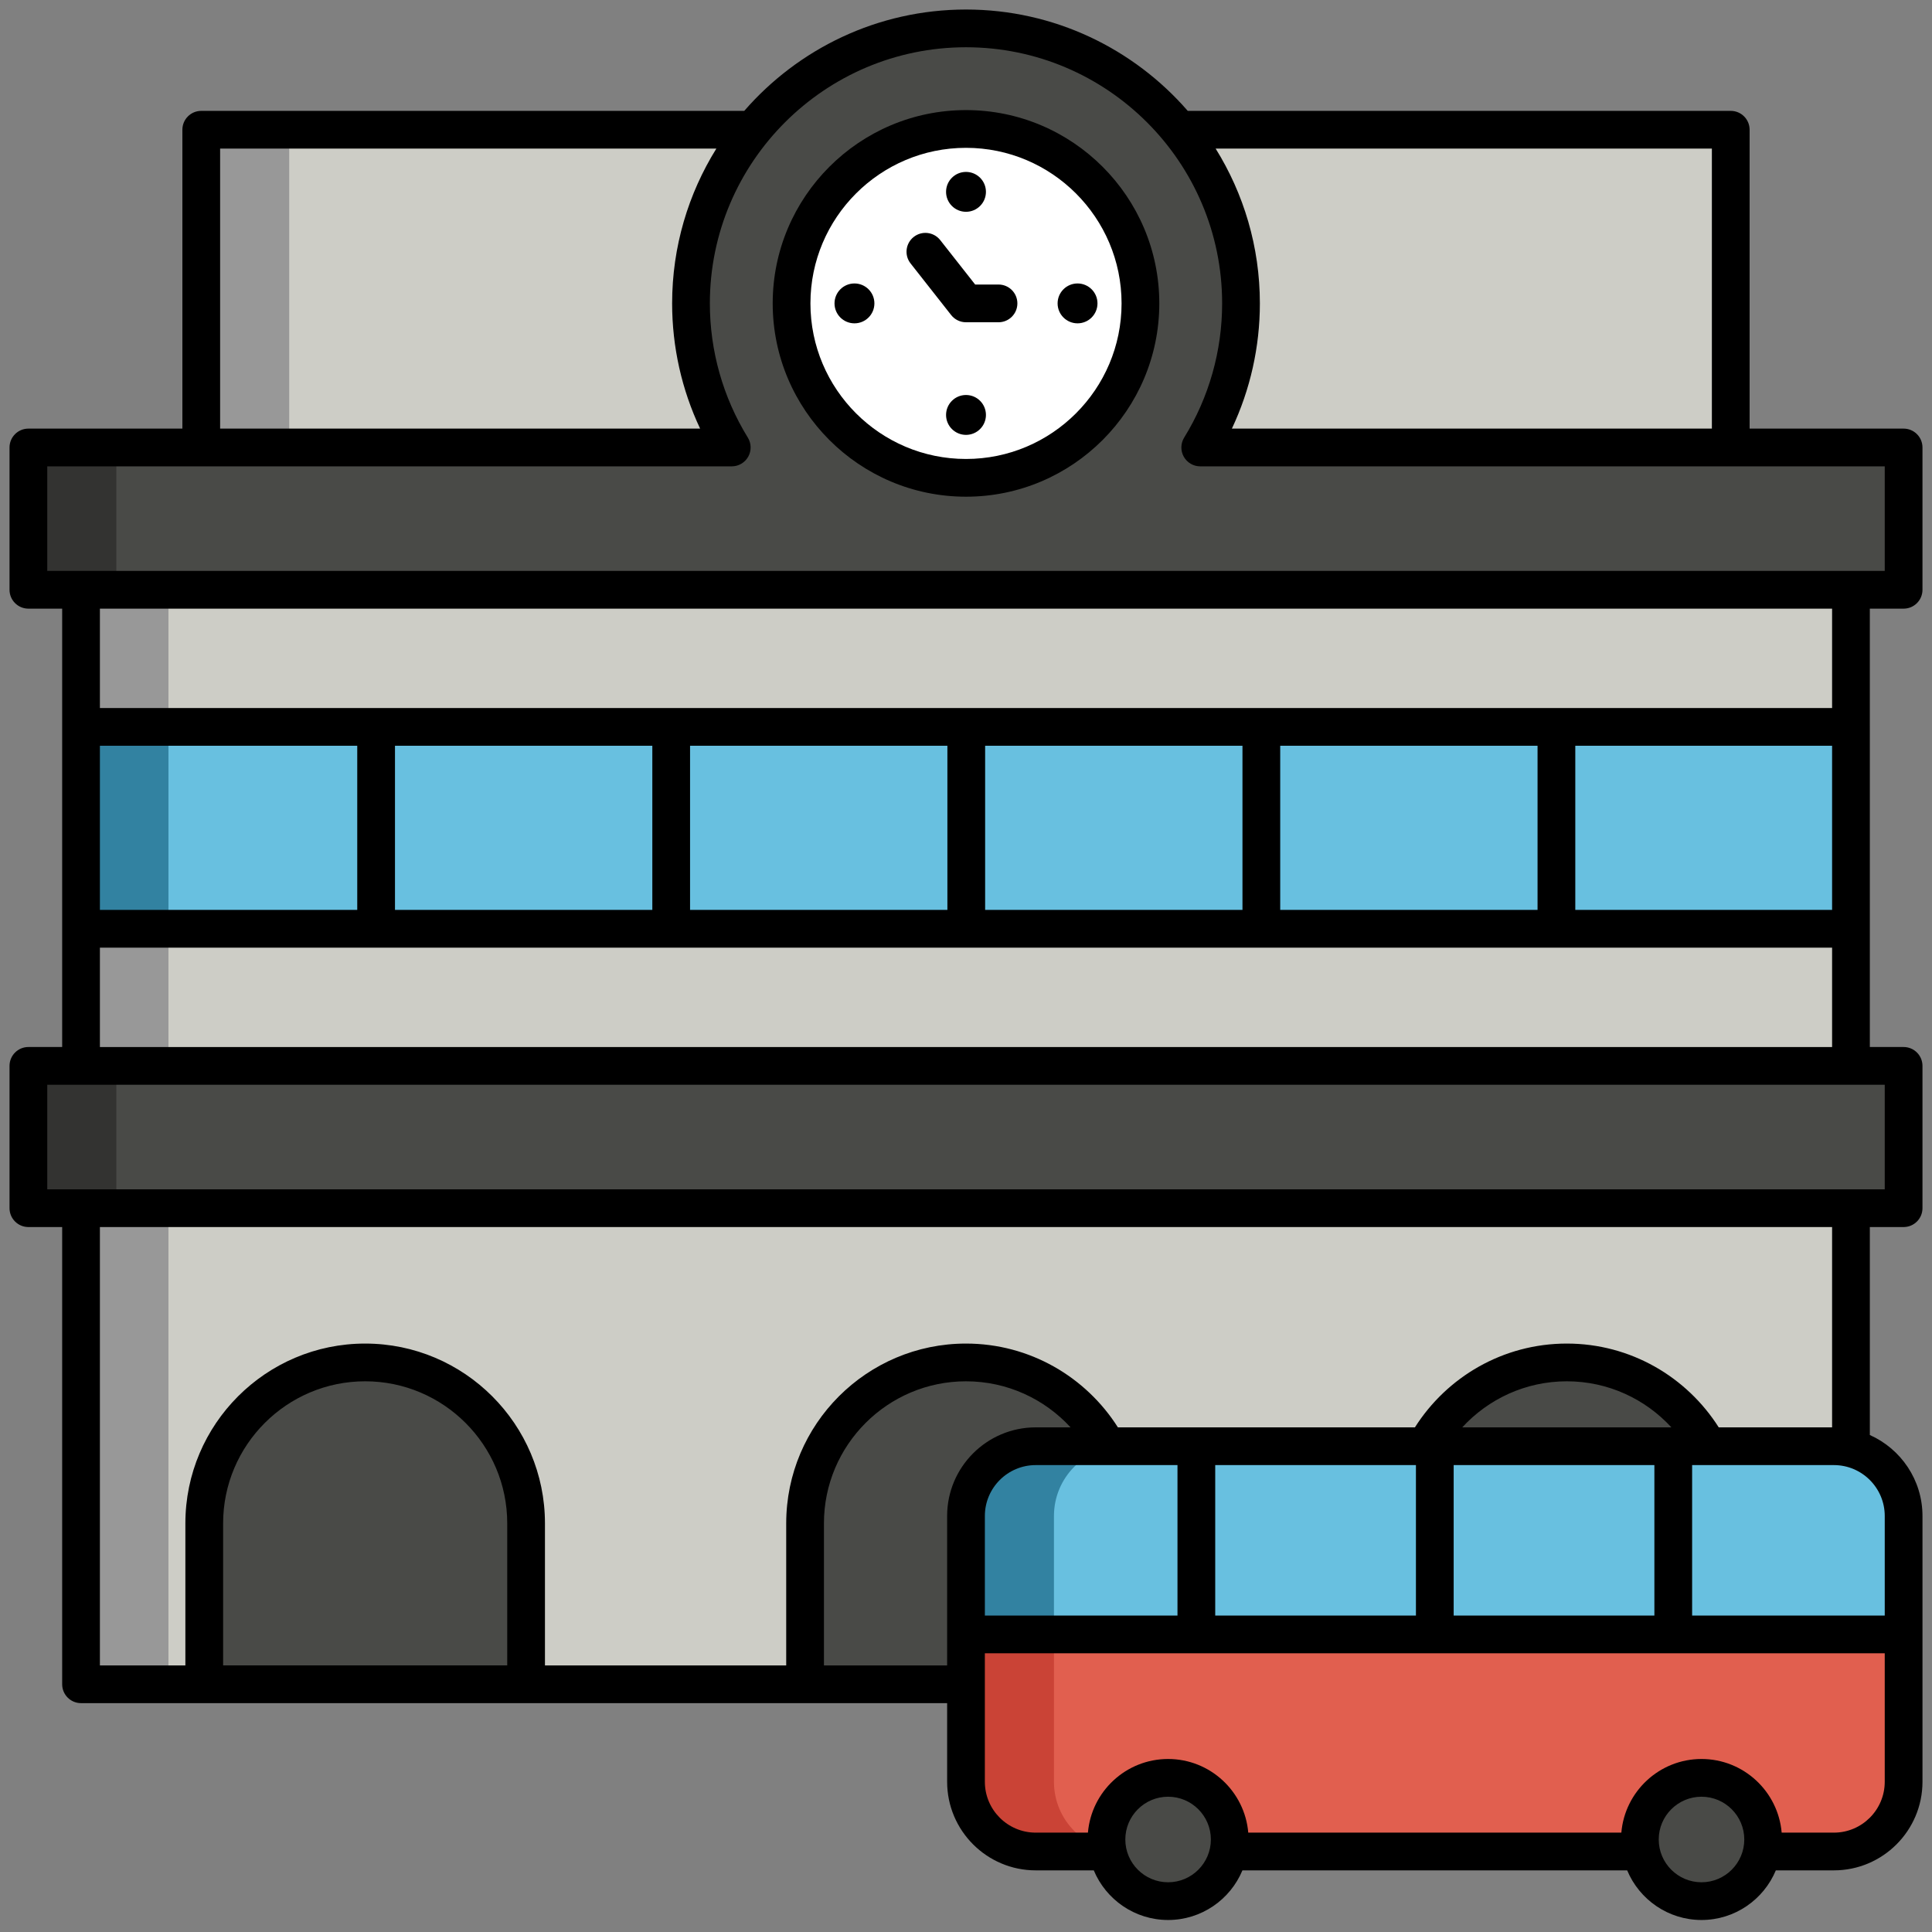 <svg enable-background="new 0 0 512 512" height="512" viewBox="0 0 512 512" width="512" xmlns="http://www.w3.org/2000/svg"><rect x="0" y="0" width="512" height="512" fill="#808080" stroke="none"/><g id="Layer_2"><g><g><path d="m21.476 320.18h469.049v126.171h-469.049z" fill="#cdcdc6"/><path d="m21.476 320.18h23.166v126.171h-23.166z" fill="#989898"/><path d="m7.524 282.469h496.952v37.711h-496.952z" fill="#494a47"/><path d="m7.524 282.469h23.309v37.711h-23.309z" fill="#333331"/><path d="m21.476 156.298h469.049v126.171h-469.049z" fill="#cdcdc6"/><path d="m21.476 156.298h23.166v126.171h-23.166z" fill="#989898"/><path d="m53.333 34.382h405.333v84.202h-405.333z" fill="#cdcdc6"/><path d="m53.333 34.382h23.309v84.202h-23.309z" fill="#989898"/><path d="m318.076 118.587c6.846-11.105 10.803-24.181 10.803-38.184 0-40.25-32.629-72.879-72.879-72.879s-72.879 32.629-72.879 72.879c0 14.003 3.958 27.079 10.803 38.184h-186.4v37.711h496.952v-37.711z" fill="#494a47"/><g><path d="m7.524 118.587h23.309v37.711h-23.309z" fill="#333331"/></g><circle cx="256" cy="80.403" fill="#fff" r="46.227"/><g fill="#494a47"><path d="m139.421 446.35h-85.292v-42.646c0-23.553 19.093-42.646 42.646-42.646 23.553 0 42.646 19.093 42.646 42.646z"/><path d="m457.871 446.35h-85.292v-42.646c0-23.553 19.093-42.646 42.646-42.646 23.553 0 42.646 19.093 42.646 42.646z"/><path d="m298.646 446.35h-85.292v-42.646c0-23.553 19.093-42.646 42.646-42.646 23.553 0 42.646 19.093 42.646 42.646z"/></g><path d="m21.476 192.631h469.049v53.504h-469.049z" fill="#68c0e0"/><path d="m21.476 192.631h23.166v53.504h-23.166z" fill="#3282a1"/></g><path d="m485.998 490.667h-211.52c-10.205 0-18.478-8.273-18.478-18.478v-70.445c0-10.205 8.273-18.478 18.478-18.478h211.519c10.205 0 18.478 8.273 18.478 18.478v70.445c.001 10.205-8.272 18.478-18.477 18.478z" fill="#e15f4f"/><path d="m279.309 472.188v-70.445c0-10.205 8.273-18.478 18.478-18.478h-23.309c-10.205 0-18.478 8.273-18.478 18.478v70.445c0 10.205 8.273 18.478 18.478 18.478h23.309c-10.205.001-18.478-8.272-18.478-18.478z" fill="#ca4336"/><path d="m485.998 383.265h-211.52c-10.205 0-18.478 8.273-18.478 18.478v31.396h248.476v-31.396c0-10.205-8.273-18.478-18.478-18.478z" fill="#68c0e0"/><path d="m297.787 383.265h-23.309c-10.205 0-18.478 8.273-18.478 18.478v31.396h23.309v-31.396c0-10.205 8.273-18.478 18.478-18.478z" fill="#3282a1"/><circle cx="309.559" cy="487.484" fill="#494a47" r="16.336"/><circle cx="450.917" cy="487.484" fill="#494a47" r="16.336"/><g><g><path d="m256 131.63c28.246 0 51.227-22.98 51.227-51.227s-22.981-51.227-51.227-51.227-51.227 22.98-51.227 51.227 22.981 51.227 51.227 51.227zm0-92.454c22.732 0 41.227 18.494 41.227 41.227s-18.494 41.227-41.227 41.227-41.227-18.494-41.227-41.227 18.495-41.227 41.227-41.227z"/><path d="m252.069 83.493c.948 1.206 2.396 1.91 3.931 1.91h8.616c2.762 0 5-2.239 5-5s-2.238-5-5-5h-6.187l-9.259-11.776c-1.707-2.172-4.852-2.546-7.021-.84-2.171 1.707-2.548 4.85-.841 7.021z"/><path d="m495.524 192.631v-31.333h8.952c2.762 0 5-2.239 5-5v-37.711c0-2.761-2.238-5-5-5h-40.81v-79.205c0-2.761-2.238-5-5-5h-143.902c-14.29-16.436-35.326-26.858-58.764-26.858s-44.474 10.422-58.764 26.858h-143.903c-2.762 0-5 2.239-5 5v79.205h-40.81c-2.762 0-5 2.239-5 5v37.711c0 2.761 2.238 5 5 5h8.952v31.333 53.504 31.333h-8.951c-2.762 0-5 2.239-5 5v37.711c0 2.761 2.238 5 5 5h8.951v121.17c0 2.761 2.238 5 5 5h229.525v20.838c0 12.946 10.532 23.478 23.479 23.478h15.382c3.217 7.714 10.832 13.153 19.698 13.153s16.482-5.439 19.698-13.153h101.962c3.217 7.714 10.832 13.153 19.698 13.153s16.482-5.439 19.698-13.153h15.383c12.946 0 23.479-10.532 23.479-23.478v-70.445c0-9.556-5.741-17.79-13.952-21.451v-55.111h8.951c2.762 0 5-2.239 5-5v-37.711c0-2.761-2.238-5-5-5h-8.951v-31.333-53.505zm-156.254 48.505v-43.504h68.198v43.504zm-78.199 0v-43.504h68.198v43.504zm-78.198 0v-43.504h68.198v43.504zm-78.199 0v-43.504h68.199v43.504zm-78.198 0v-43.504h68.198v43.504zm390.992-43.505h68.057v43.504h-68.057zm36.199-158.249v74.202h-127.204c4.87-10.331 7.416-21.651 7.416-33.181 0-15.045-4.301-29.099-11.719-41.021zm-395.334 0h131.508c-7.419 11.921-11.719 25.975-11.719 41.021 0 11.531 2.545 22.851 7.416 33.181h-127.205zm-45.81 84.205h181.401c1.813 0 3.482-.98 4.366-2.563.883-1.582.841-3.519-.11-5.061-6.581-10.675-10.06-22.972-10.06-35.561 0-37.429 30.45-67.879 67.879-67.879s67.879 30.45 67.879 67.879c0 12.589-3.479 24.886-10.06 35.561-.951 1.542-.993 3.479-.11 5.061.884 1.583 2.554 2.563 4.366 2.563h181.401v27.711h-486.952zm473.001 37.711v26.333h-459.048v-26.333zm-426.395 280.052v-37.646c0-20.758 16.888-37.646 37.646-37.646s37.646 16.888 37.646 37.646v37.646zm316.109-53.085v39.875h-53.192v-39.875zm10 39.874v-39.875h53.192v39.875zm2.276-49.874c6.885-7.495 16.755-12.207 27.71-12.207 10.956 0 20.826 4.711 27.711 12.207zm-75.468 49.874h-51.046v-26.396c0-7.432 6.047-13.479 13.479-13.479h37.567zm-37.567-49.874c-12.946 0-23.479 10.532-23.479 23.479v39.607h-32.646v-37.646c0-20.758 16.888-37.646 37.646-37.646 10.956 0 20.825 4.711 27.71 12.207h-9.231zm35.08 120.555c-6.251 0-11.336-5.085-11.336-11.336s5.085-11.335 11.336-11.335 11.336 5.085 11.336 11.335-5.085 11.336-11.336 11.336zm141.358 0c-6.25 0-11.335-5.085-11.335-11.336s5.085-11.335 11.335-11.335c6.251 0 11.336 5.085 11.336 11.335s-5.085 11.336-11.336 11.336zm35.081-13.153h-13.837c-.927-10.915-10.093-19.518-21.244-19.518-11.15 0-20.316 8.603-21.243 19.518h-98.872c-.927-10.915-10.093-19.518-21.244-19.518s-20.317 8.603-21.244 19.518h-13.836c-7.432 0-13.479-6.046-13.479-13.478v-34.049h238.477v34.049c.001 7.431-6.046 13.478-13.478 13.478zm13.479-57.528h-51.046v-39.875h37.567c7.432 0 13.479 6.046 13.479 13.479zm-13.953-49.874h-30.042c-8.454-13.333-23.335-22.207-40.258-22.207-16.922 0-31.803 8.874-40.257 22.207h-78.711c-8.454-13.333-23.335-22.207-40.257-22.207-26.271 0-47.646 21.374-47.646 47.646v37.646h-63.934v-37.646c0-26.272-21.374-47.646-47.646-47.646s-47.646 21.374-47.646 47.646v37.646h-22.651v-116.17h459.049v53.085zm13.952-63.085h-486.952v-27.711h486.951v27.711zm-473-37.711v-26.333h459.049v26.333z"/></g><path d="m256 45.559c-2.918 0-5.284 2.366-5.284 5.284s2.366 5.284 5.284 5.284 5.284-2.366 5.284-5.284-2.366-5.284-5.284-5.284z"/><path d="m256 104.678c-2.918 0-5.284 2.366-5.284 5.284 0 2.919 2.366 5.285 5.284 5.285s5.284-2.366 5.284-5.285c0-2.918-2.366-5.284-5.284-5.284z"/><path d="m285.56 75.119c-2.918 0-5.284 2.366-5.284 5.284 0 2.919 2.366 5.284 5.284 5.284s5.284-2.366 5.284-5.284c0-2.919-2.366-5.284-5.284-5.284z"/><path d="m226.44 75.119c-2.918 0-5.284 2.366-5.284 5.284 0 2.919 2.366 5.284 5.284 5.284s5.284-2.366 5.284-5.284c.001-2.919-2.365-5.284-5.284-5.284z"/></g></g></g></svg>